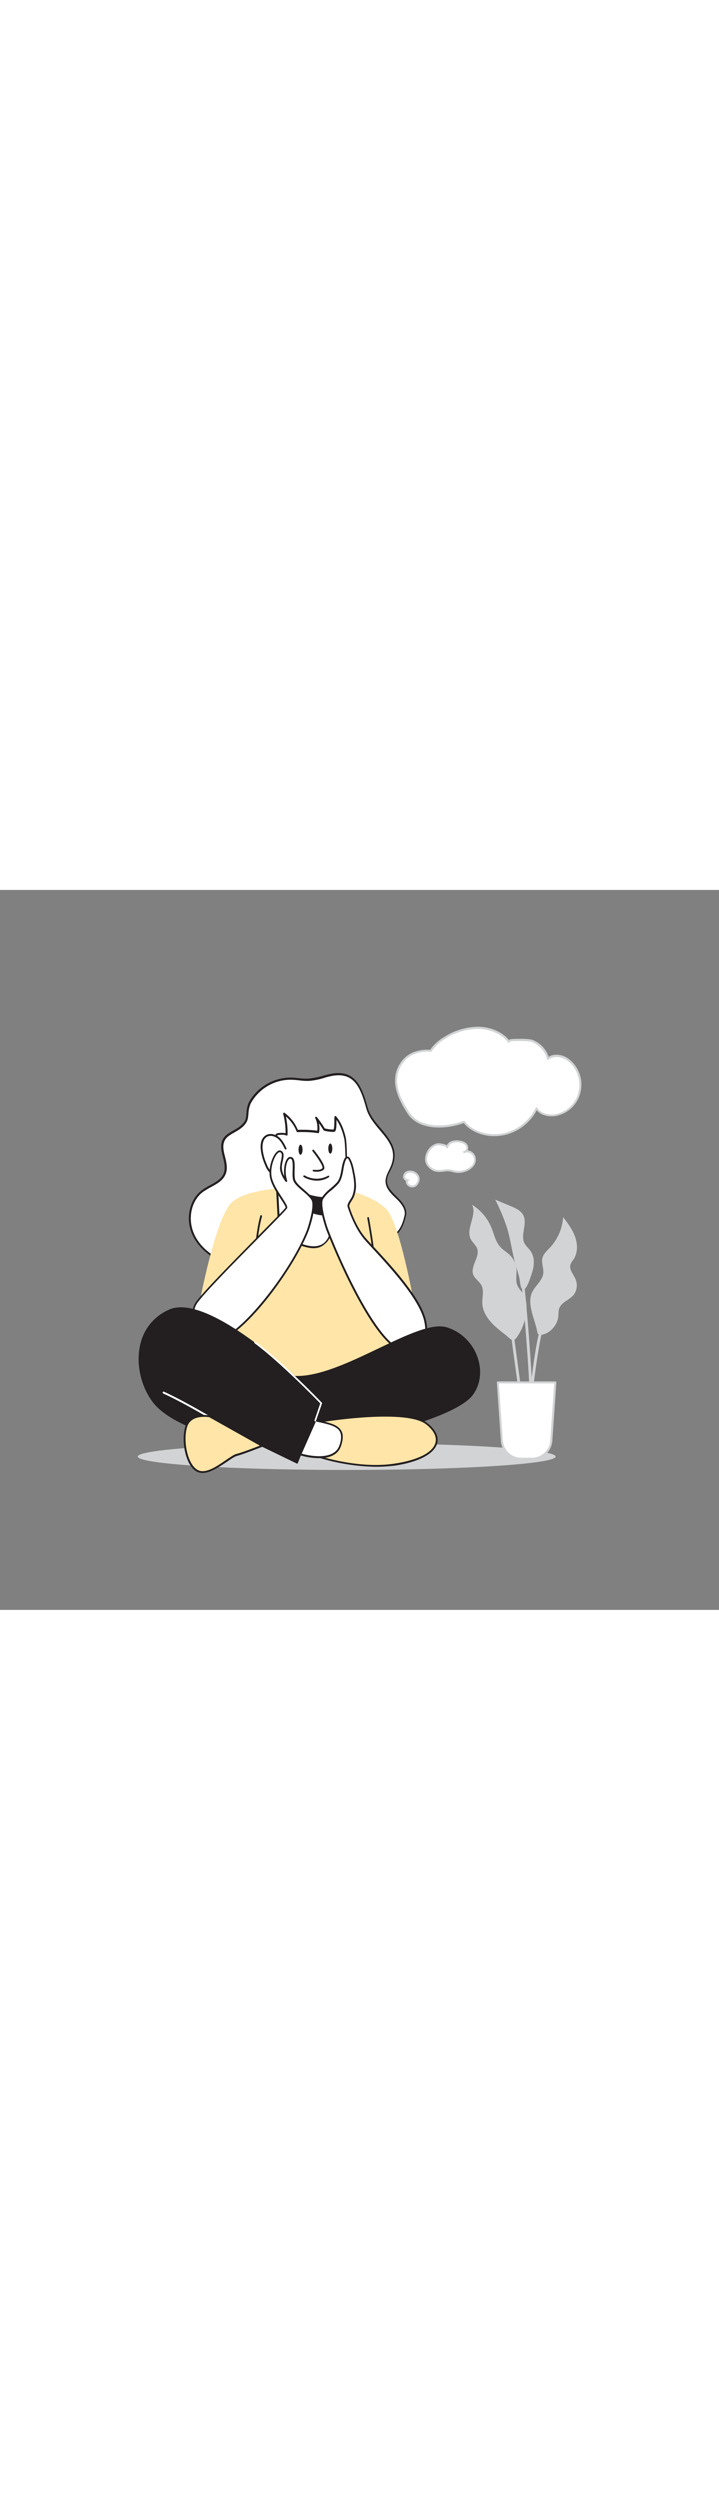 <svg version="1.1" id="Layer_1" xmlns="http://www.w3.org/2000/svg" xmlns:xlink="http://www.w3.org/1999/xlink" x="0px" y="0px" viewBox="0 0 500 500" style="width: 144px;" xml:space="preserve" data-imageid="thinking-39" imageName="Thinking" class="illustrations_image">
<rect x="0" y="0" width="500" height="500" fill="#808080" stroke="none"/>
<style type="text/css">
	.st0_thinking-39{fill:#D1D3D4;}
	.st1_thinking-39{fill:#FFFFFF;}
	.st2_thinking-39{fill:#231F20;}
	.st3_thinking-39{fill:#68E1FD;}
</style>
<g id="Shadow_thinking-39">
	<ellipse class="st0_thinking-39" cx="241.1" cy="393.5" rx="145.3" ry="9.3"/>
</g>
<g id="Character_thinking-39">
	<path class="st1_thinking-39" d="M264.4,246.9c2.9-1.7,5.7-3.6,8.3-5.7c5.7-4.4,7.4-8.2,9-15c1.1-4.6-2.4-9-5.8-12.3s-7.3-6.9-7.4-11.7&#10;&#9;&#9;c0-3.7,2.3-6.9,3.7-10.2c7.3-17.8-13-25.7-17.1-40.6s-8.8-27.2-27.1-22.5c-4.4,1.1-8.8,2.6-13.4,2.9c-4.2,0.2-8.3-0.7-12.5-0.7&#10;&#9;&#9;c-11.9,0-22.8,6.5-28.5,16.9c-2.2,4.2-0.9,9.8-3,13.1c-5.5,8.7-18.5,6.6-15.8,20.8c1,5.1,3.2,10.4,1.2,15.2&#10;&#9;&#9;c-2.5,6.1-10.1,8-15.4,11.9c-8.7,6.4-11,19.3-6.8,29.3s13.6,17.1,23.7,20.7s21.2,4.2,32,4.2C215.5,263.3,242.6,260,264.4,246.9z"/>
	<path class="st2_thinking-39" d="M190.1,263.9h-0.4c-10.6,0-21.8-0.5-32.2-4.2c-11.4-4.1-20.2-11.8-24.1-21.1c-4.5-10.9-1.5-23.8,7-30.1&#10;&#9;&#9;c1.8-1.3,3.7-2.4,5.6-3.4c4.1-2.2,7.9-4.3,9.5-8.2c1.4-3.6,0.5-7.6-0.5-11.5c-0.3-1.1-0.6-2.3-0.8-3.4c-1.8-9.4,2.9-12,8-14.9&#10;&#9;&#9;c2.9-1.6,5.9-3.3,7.9-6.4c1-1.5,1.1-3.6,1.3-5.9c0.1-2.5,0.6-4.9,1.6-7.2c5.7-10.5,16.7-17.1,28.7-17.3h0.4c1.8,0,3.7,0.2,5.4,0.4&#10;&#9;&#9;c2.3,0.3,4.7,0.4,7,0.3c3.5-0.3,6.9-1,10.3-2c1-0.3,2-0.6,3-0.8c18.6-4.8,23.7,7.5,27.9,22.9c1.5,5.5,5.4,10.1,9.2,14.6&#10;&#9;&#9;c6.2,7.4,12.6,15,7.9,26.4c-0.4,1-0.9,1.9-1.4,2.9c-1.2,2.4-2.3,4.6-2.3,7.1c0,4.4,3.8,7.9,7,11.1l0.2,0.2c5,4.8,6.9,9,6,12.9&#10;&#9;&#9;c-1.7,7-3.4,10.9-9.3,15.4c-2.7,2.1-5.5,4-8.4,5.7l0,0C246.2,258.5,221.8,263.9,190.1,263.9z M201.8,131.8&#10;&#9;&#9;c-11.5,0.1-22,6.5-27.5,16.6c-0.9,2.1-1.4,4.4-1.5,6.7c-0.2,2.4-0.4,4.7-1.5,6.4c-2.1,3.4-5.3,5.2-8.3,6.9c-4.8,2.7-9,5-7.3,13.5&#10;&#9;&#9;c0.2,1.1,0.5,2.2,0.8,3.3c1,4.1,2,8.3,0.4,12.2c-1.8,4.4-6,6.7-10.1,8.9c-1.9,1-3.7,2.1-5.5,3.3c-8.1,5.9-10.9,18.2-6.6,28.6&#10;&#9;&#9;c3.7,9,12.2,16.4,23.4,20.3c10.2,3.6,21.3,4.1,31.8,4.2h0.4c31.5,0,55.7-5.3,74-16.3l0,0c2.9-1.7,5.6-3.6,8.2-5.6&#10;&#9;&#9;c5.6-4.3,7.2-8,8.8-14.7c0.8-3.4-1-7.2-5.6-11.6l-0.2-0.2c-3.5-3.3-7.4-7-7.4-12c0-2.8,1.2-5.3,2.4-7.7c0.5-0.9,0.9-1.9,1.3-2.8&#10;&#9;&#9;c4.4-10.7-1.5-17.7-7.7-25c-3.9-4.6-7.8-9.3-9.4-15.1c-4.2-15.2-8.8-26.5-26.3-22c-1,0.2-2,0.5-2.9,0.8c-3.4,1.1-7,1.8-10.5,2.1&#10;&#9;&#9;c-2.4,0.1-4.8-0.1-7.2-0.4c-1.8-0.2-3.6-0.4-5.3-0.4L201.8,131.8z"/>
	<path class="st3_thinking-39 targetColor" d="M138.3,289c0,0,11.4-61.6,22.9-72s41.7-10.4,57.6-10.9s39.2,5,49.7,15.4s21.4,76.5,21.4,76.5l-21.8-2.5&#10;&#9;&#9;l13.9,36.8c0,0-48.2,25.8-70.5,24.3s-57.6-31.8-57.6-31.8l2-40.7L138.3,289z" style="fill: rgb(255, 229, 168);"/>
	<path class="st2_thinking-39" d="M262,285.2L262,285.2c-0.3,0-0.6-0.3-0.6-0.7c1-19.1-5.9-56.1-6-56.5c-0.1-0.3,0.1-0.7,0.4-0.8&#10;&#9;&#9;c0.3-0.1,0.7,0.1,0.8,0.4c0,0,0,0.1,0,0.1c0.1,0.4,7,37.6,6,56.8C262.6,284.9,262.3,285.2,262,285.2z"/>
	<path class="st2_thinking-39" d="M177.1,272.3c-0.3,0-0.6-0.3-0.6-0.6c0-0.3-0.4-27.6,4.5-45.4c0.1-0.3,0.4-0.5,0.8-0.4&#10;&#9;&#9;c0.3,0.1,0.5,0.4,0.4,0.8c-4.9,17.6-4.4,44.7-4.4,45C177.7,271.9,177.4,272.2,177.1,272.3C177.1,272.2,177.1,272.2,177.1,272.3&#10;&#9;&#9;L177.1,272.3z"/>
	<path class="st1_thinking-39" d="M227.8,213.9l2.3,23.3c0,0-1.1,13.2-15.7,10.6c-8.7-1.7-16.2-7.1-20.4-14.9c-0.7-1.4-0.2-4.4-0.3-6l-0.7-13.6&#10;&#9;&#9;c-0.4-6.9-1.3-13.9-1.1-20.8s0-14.1,0.3-21.2c0-0.4,0.1-0.8,0.3-1.2c0.3-0.2,0.6-0.4,0.9-0.4c2-0.4,4-0.3,5.9,0.2&#10;&#9;&#9;c0.1-4.8-0.5-9.7-1.7-14.3c4.1,3.1,7.3,7.2,9.2,12c4.8-0.2,9.7,0,14.4,0.7c0.6-3.3,0.1-6.8-1.3-9.8c2,2.5,3.9,5.2,5.5,7.9&#10;&#9;&#9;c0,0.4,6.5,1.3,6.9,0.9c1.1-1,0.8-7.7,0.9-9.3c3.5,4,5.3,9.1,6.6,14.3c1.1,4.8,1,24.5,1,29.5C240.9,209.1,235.7,215,227.8,213.9z"/>
	<path class="st2_thinking-39" d="M218.1,248.8c-1.3,0-2.5-0.1-3.8-0.4c-8.9-1.7-16.6-7.3-20.9-15.3c-0.5-1.1-0.5-2.9-0.4-4.6c0-0.6,0-1.1,0-1.7&#10;&#9;&#9;l-0.7-13.6c-0.1-2.3-0.3-4.6-0.5-6.9c-0.5-4.7-0.7-9.3-0.6-14c0.1-3.3,0.1-6.8,0.1-10.1c0-3.6,0-7.4,0.1-11.1&#10;&#9;&#9;c0-0.6,0.2-1.1,0.5-1.6c0.3-0.3,0.8-0.5,1.3-0.6c1.8-0.3,3.6-0.3,5.4,0c0-4.5-0.5-9-1.7-13.4c-0.1-0.3,0-0.5,0.3-0.7&#10;&#9;&#9;c0.2-0.2,0.5-0.2,0.7,0c4.1,3,7.3,7.1,9.2,11.8c4.5-0.2,9,0,13.5,0.6c0.4-3-0.1-6.1-1.4-8.8c-0.1-0.3,0-0.6,0.2-0.8&#10;&#9;&#9;c0.3-0.2,0.6-0.1,0.9,0.1c2,2.5,3.9,5.1,5.5,7.9c2,0.5,4,0.8,6.1,0.8c0.6-0.8,0.6-5,0.6-6.6c0-1,0-1.7,0.1-2.2&#10;&#9;&#9;c0-0.4,0.3-0.6,0.7-0.6c0.2,0,0.3,0.1,0.4,0.2c3,3.5,5.2,8.1,6.7,14.6c1,4.3,1,19.8,1,27.2v2.4c0.1,3.9-1.4,7.6-4.2,10.2&#10;&#9;&#9;c-2.4,2.1-5.6,3.1-8.8,2.7l2.2,22.5c0,0.4-0.5,5.9-4.9,9.2C223.6,248,220.9,248.8,218.1,248.8z M196,170c-0.8,0-1.6,0.1-2.5,0.2&#10;&#9;&#9;c-0.2,0-0.4,0.1-0.6,0.2c-0.1,0.2-0.2,0.5-0.1,0.8c-0.1,3.7-0.1,7.5-0.1,11.1c0,3.3,0,6.8-0.1,10.1c0,4.6,0.2,9.3,0.6,13.9&#10;&#9;&#9;c0.2,2.3,0.4,4.6,0.5,6.9l0.7,13.6c0,0.5,0,1.1,0,1.8c-0.2,1.3-0.1,2.7,0.3,3.9c4.1,7.6,11.4,13,19.9,14.6&#10;&#9;&#9;c4.4,0.8,7.9,0.2,10.5-1.8c3.9-3,4.4-8.2,4.4-8.2l-2.3-23.2c0-0.4,0.2-0.7,0.6-0.7c0,0,0.1,0,0.1,0c3.1,0.5,6.2-0.3,8.6-2.3&#10;&#9;&#9;c2.5-2.4,3.9-5.8,3.8-9.2v-2.4c0-6.8,0-22.8-1-26.9c-1.3-5.4-3-9.5-5.3-12.7v0.4c0,3.8-0.1,6.8-1.1,7.7c-0.8,0.7-6.6-0.3-7.4-0.6&#10;&#9;&#9;c-0.2-0.1-0.4-0.2-0.6-0.5c-1-1.6-2-3.2-3.1-4.7c0.4,2.1,0.5,4.3,0.1,6.4c-0.1,0.3-0.4,0.6-0.7,0.5c-4.7-0.7-9.5-0.9-14.3-0.7&#10;&#9;&#9;c-0.3,0-0.5-0.1-0.6-0.4c-1.6-4.1-4.2-7.7-7.5-10.5c0.9,4.2,1.3,8.4,1.2,12.7c0,0.4-0.3,0.6-0.7,0.6c0,0-0.1,0-0.1,0&#10;&#9;&#9;C198.2,170.1,197.1,170,196,170z"/>
	<path class="st2_thinking-39" d="M228.7,225.3c0,0-9.4,1.3-16.1-4.4s-6.4-12.2-6.4-12.2s10.9,5.9,21.5,5.1L228.7,225.3z"/>
	<path class="st2_thinking-39" d="M226.3,226.1c-3.3,0-9.3-0.6-14-4.7c-6.8-5.9-6.6-12.4-6.6-12.7c0-0.2,0.1-0.4,0.3-0.5c0.2-0.1,0.4-0.1,0.6,0&#10;&#9;&#9;c0.1,0.1,10.9,5.8,21.2,5.1c0.3,0,0.6,0.2,0.7,0.6l0.9,11.4c0,0.3-0.2,0.6-0.5,0.7C228,226,227.1,226.1,226.3,226.1z M207,209.8&#10;&#9;&#9;c0.6,4.2,2.8,8,6.1,10.7c5.4,4.7,12.9,4.5,15,4.3l-0.9-10.2C218.5,215,209.8,211.2,207,209.8z"/>
	<path class="st2_thinking-39" d="M220.2,195.7c-0.8,0-1.6-0.1-2.3-0.2c-0.3-0.1-0.5-0.4-0.5-0.7c0.1-0.3,0.4-0.5,0.7-0.5c1.3,0.2,5,0.4,6.1-1.1&#10;&#9;&#9;c0.8-1-3-6.9-6.9-11.8c-0.2-0.3-0.2-0.6,0.1-0.9c0,0,0,0,0,0c0.3-0.2,0.7-0.2,0.9,0.1c2.1,2.6,8.7,11.1,7,13.4&#10;&#9;&#9;C224.1,195.4,221.9,195.7,220.2,195.7z"/>
	<path class="st1_thinking-39" d="M198.5,179.7c-1.4-2.7-2.8-5.5-5.1-7.5s-5.9-2.8-8.4-1.2c-2.9,1.8-3.5,5.7-3.2,9c0.4,3.8,1.5,7.5,3.1,11&#10;&#9;&#9;c0.8,2.1,2,4,3.7,5.5c1.8,1.4,4.5,1.7,6.2,0.3"/>
	<path class="st2_thinking-39" d="M192.2,198.3c-1.4,0-2.8-0.5-3.9-1.3c-1.8-1.6-3.1-3.5-3.9-5.8c-1.6-3.5-2.7-7.3-3.1-11.2&#10;&#9;&#9;c-0.2-2.1-0.3-7.3,3.5-9.6c3-1.9,6.9-0.6,9.2,1.3c2.5,2.1,4,5.1,5.2,7.7c0.2,0.3,0,0.7-0.3,0.8c0,0,0,0,0,0c-0.3,0.1-0.6,0-0.8-0.2&#10;&#9;&#9;c-1.2-2.5-2.6-5.4-4.9-7.3c-2-1.6-5.2-2.7-7.7-1.2c-3.2,2-3,6.9-2.9,8.4c0.4,3.7,1.4,7.4,3,10.8c0.7,2,1.9,3.8,3.5,5.2&#10;&#9;&#9;c1.5,1.1,3.9,1.6,5.4,0.3c0.3-0.2,0.7-0.2,0.9,0.1s0.2,0.7-0.1,0.9C194.4,198,193.3,198.3,192.2,198.3z"/>
	<ellipse class="st2_thinking-39" cx="209" cy="180.4" rx="1.4" ry="3.5"/>
	<ellipse class="st2_thinking-39" cx="229.7" cy="179.6" rx="1.4" ry="3.5"/>
	<path class="st1_thinking-39" d="M214,236.5c0,0,6-16.9,3.1-21.6s-10.9-9.1-12.5-13.3s1.1-14.5-2.2-15.6s-5.8,8.5-3.3,16c0,0-3.8-4.7-3.8-9.1&#10;&#9;&#9;s2.9-10-0.2-11.4s-8,8.9-6.9,17.1s11.6,19.8,10.9,22s-57.8,57.7-63,66.8c-4.8,8.4-1.8,27.3,14.6,25.3S202.9,265.2,214,236.5z"/>
	<path class="st2_thinking-39" d="M148.4,313.6c-4.8,0.2-9.3-2.2-11.9-6.2c-4.1-6.2-3.7-15.4-0.9-20.2c3.2-5.6,25.4-28,43.1-46&#10;&#9;&#9;c9.9-10.1,19.4-19.6,19.9-20.6c0.2-0.6-1.8-3.7-3.4-6.1c-3.1-4.7-6.9-10.6-7.6-15.6c-0.9-6.7,2.1-14.9,5.2-17.3&#10;&#9;&#9;c0.7-0.7,1.7-0.9,2.6-0.5c2.5,1.1,1.9,4.3,1.2,7.3c-0.4,1.5-0.6,3.1-0.6,4.6c0.1,2,0.7,4,1.7,5.8c-0.7-5.3,0.4-10.6,2.4-12.6&#10;&#9;&#9;c0.6-0.7,1.7-1,2.6-0.7c2.4,0.8,2.3,4.8,2.2,8.9c-0.1,2.6-0.1,5.4,0.4,7c0.8,2.1,3.5,4.5,6.1,6.7c2.4,2.1,4.9,4.3,6.3,6.5&#10;&#9;&#9;c3,4.9-2.8,21.4-3.1,22.1l0,0c-5.4,13.8-16.8,32.3-29.7,48.3c-13.9,17.1-26.3,27.4-34.1,28.4C150,313.6,149.2,313.7,148.4,313.6z&#10;&#9;&#9; M194.5,182.1c-0.4,0-0.7,0.2-1,0.4c-2.5,1.9-5.6,9.5-4.7,16.1c0.6,4.7,4.5,10.7,7.4,15.1c2.6,4.1,3.9,6.1,3.5,7.2&#10;&#9;&#9;c-0.3,0.9-5.8,6.5-20.2,21.1c-16.8,17-39.8,40.3-42.9,45.8c-2.6,4.5-3,13.1,0.9,18.9c2,3,5.9,6.4,13.1,5.5&#10;&#9;&#9;c16.2-2,51.8-47.6,62.8-75.9c1.6-4.6,5.4-17.4,3.2-21c-1.3-2.1-3.7-4.2-6.1-6.2c-2.9-2.5-5.6-4.8-6.5-7.2c-0.7-1.9-0.6-4.7-0.5-7.5&#10;&#9;&#9;c0.1-3.4,0.2-7.2-1.3-7.7c-0.2-0.1-0.6-0.2-1.3,0.4c-2.1,2.1-3.1,9.1-1.2,14.8c0.1,0.3,0,0.6-0.3,0.8c-0.3,0.1-0.6,0.1-0.8-0.2&#10;&#9;&#9;c-0.2-0.2-3.9-4.9-3.9-9.5c0.1-1.6,0.3-3.3,0.7-4.9c0.7-3.2,1-5.3-0.5-5.9C194.8,182.1,194.7,182.1,194.5,182.1L194.5,182.1z&#10;&#9;&#9; M214,236.5L214,236.5z"/>
	<path class="st1_thinking-39" d="M227.4,235.6c0,0-6-16.9-3.1-21.6c2.6-4.3,7.4-6.7,10.6-10.5c3.4-4,2.9-10.9,4.9-15.9c0.4-1,1.2-2.2,2.3-1.8&#10;&#9;&#9;c0.4,0.2,0.8,0.6,1,1c1.7,2.9,2.3,6.3,2.9,9.7c0.7,2.9,1,5.8,1.1,8.8c0,2.7-0.6,5.3-1.6,7.8c-0.6,1.6-3.6,5-3.1,6.7&#10;&#9;&#9;c0.7,2.2,4.4,13.6,10.7,21.4c6.2,7.8,38.1,38.3,42.5,57.7c2.4,10.2,0.8,22.5-15.6,20.5S238.5,264.2,227.4,235.6z"/>
	<path class="st2_thinking-39" d="M283.3,320.2c-1.2,0-2.3-0.1-3.5-0.2c-16.9-2.1-42.1-56-53-84.2l0,0c-0.2-0.7-6.1-17.3-3.1-22.1&#10;&#9;&#9;c1.7-2.4,3.8-4.6,6.1-6.4c1.6-1.3,3.1-2.7,4.5-4.2c2-2.3,2.6-5.8,3.2-9.2c0.3-2.2,0.8-4.3,1.6-6.4c0.5-1.3,1.6-2.7,3.1-2.2&#10;&#9;&#9;c0.6,0.3,1,0.7,1.3,1.3c1.7,3.1,2.4,6.5,3,9.9c0.7,2.9,1,5.9,1.1,8.9c0,2.7-0.6,5.5-1.6,8c-0.3,0.7-0.8,1.4-1.2,2.1&#10;&#9;&#9;c-0.9,1.3-2.1,3.3-1.9,4.2c0.1,0.5,3.9,12.8,10.6,21.1c1.3,1.6,3.8,4.3,6.9,7.6c12.1,13,32.2,34.9,35.8,50.3&#10;&#9;&#9;c1,4.4,2.1,12.6-2.4,17.6C291.4,318.9,287.9,320.2,283.3,320.2z M228,235.3c12.6,32.5,36.8,81.5,52,83.4c5.9,0.7,10.2-0.4,12.8-3.3&#10;&#9;&#9;c4.1-4.5,3.1-12.2,2.1-16.4c-3.5-15.1-24.3-37.6-35.5-49.7c-3.1-3.4-5.6-6-6.9-7.7c-6.8-8.5-10.6-21-10.8-21.6&#10;&#9;&#9;c-0.4-1.5,0.9-3.5,2-5.2c0.4-0.6,0.8-1.2,1.1-1.9c1-2.4,1.5-5,1.5-7.6c0-2.9-0.4-5.8-1-8.7c-0.6-3.2-1.3-6.6-2.9-9.5&#10;&#9;&#9;c-0.1-0.3-0.3-0.5-0.6-0.7c-0.6-0.2-1.2,0.8-1.5,1.5c-0.7,2-1.2,4.1-1.5,6.2c-0.6,3.6-1.3,7.3-3.5,9.9c-1.4,1.6-3,3-4.6,4.4&#10;&#9;&#9;c-2.3,1.7-4.3,3.7-5.9,6.1C222.6,217.9,226.4,230.7,228,235.3z"/>
	<path class="st2_thinking-39" d="M204.9,338.2c0,0-61.1-57.6-86.9-46.2s-25.3,44.2-11.4,63.1s65.6,34.3,108.3,30.3s101.8-19.9,113.3-34.8&#10;&#9;&#9;s3-39.7-17.4-46.2S238.2,339.7,204.9,338.2z"/>
	<path class="st2_thinking-39" d="M201.1,386.6c-38.7,0-82.2-13.7-95.1-31.2c-8.5-11.5-11.7-27.5-8.2-40.8c2.6-10.4,10-19,19.9-23.2&#10;&#9;&#9;c25.5-11.3,83.2,42.1,87.4,46.1c16.8,0.7,38.8-9.9,58.3-19.2c19.1-9.1,37.2-17.8,47.5-14.5c10.3,3.3,18.3,11.4,21.5,21.7&#10;&#9;&#9;c2.9,9.2,1.5,18.5-3.8,25.5c-11.4,14.8-70.4,31-113.7,35C210.4,386.4,205.8,386.6,201.1,386.6z M125.7,291.1&#10;&#9;&#9;c-2.6-0.1-5.1,0.4-7.5,1.5c-9.6,4-16.7,12.3-19.2,22.4c-3.4,12.9-0.3,28.5,8,39.7c14.2,19.3,66.6,33.9,107.7,30.1&#10;&#9;&#9;c43-4,101.6-20,112.8-34.5c5.1-6.6,6.4-15.5,3.6-24.4c-3.1-9.9-10.8-17.7-20.6-20.9c-9.8-3.1-27.6,5.4-46.5,14.5&#10;&#9;&#9;c-19.7,9.4-42,20.1-59.1,19.3c-0.1,0-0.3-0.1-0.4-0.2C203.9,338.1,153.7,291.1,125.7,291.1z"/>
	<path class="st2_thinking-39" d="M167,378.7l39.5,19.1l17.7-44.7c0,0-56.6-39.7-70.5-28.3S162.6,375.3,167,378.7z"/>
	<path class="st2_thinking-39" d="M206.6,398.4c-0.1,0-0.2,0-0.3-0.1l-39.5-19.1l-0.1-0.1c-3.6-2.8-17.8-26.4-18-42.6c-0.1-5.5,1.5-9.7,4.7-12.3&#10;&#9;&#9;c14.1-11.6,69,26.6,71.3,28.3c0.2,0.2,0.3,0.5,0.2,0.7L207.1,398c-0.1,0.2-0.2,0.3-0.4,0.4C206.7,398.4,206.6,398.4,206.6,398.4z&#10;&#9;&#9; M167.4,378.2l38.9,18.8l17.3-43.6c-5.1-3.5-56.6-38.6-69.4-28.1c-2.9,2.4-4.3,6.2-4.2,11.3C150.1,352.1,163.9,375.4,167.4,378.2&#10;&#9;&#9;L167.4,378.2z"/>
	<path class="st3_thinking-39 targetColor" d="M222.3,393.8c0,0,27,9,52.2,5.2c28.3-4.2,36.8-16.9,22.4-28.3s-73-1.7-73-1.7L222.3,393.8z" style="fill: rgb(255, 229, 168);"/>
	<path class="st2_thinking-39" d="M261.5,400.6c-13.4-0.2-26.6-2.3-39.4-6.2c-0.3-0.1-0.4-0.4-0.4-0.6l1.5-24.8c0-0.3,0.2-0.5,0.5-0.6&#10;&#9;&#9;c2.4-0.4,59.1-9.6,73.5,1.9c5.7,4.5,8.1,9.4,6.8,14c-2,7.3-12.7,13-29.5,15.5C270.2,400.3,265.8,400.6,261.5,400.6z M222.9,393.4&#10;&#9;&#9;c3.7,1.1,28.5,8.5,51.4,5c16.3-2.4,26.7-7.7,28.5-14.5c1.1-4.1-1.1-8.5-6.4-12.7c-13.3-10.6-66.3-2.6-72-1.7L222.9,393.4z"/>
	<path class="st1_thinking-39" d="M208.9,392c0,0,23.3,7.4,27.8-6.1s-5.2-14.7-17.4-17.4L208.9,392z"/>
	<path class="st2_thinking-39" d="M222,394.6h-0.9c-4.2-0.1-8.4-0.8-12.4-2c-0.2-0.1-0.3-0.2-0.4-0.4c-0.1-0.2-0.1-0.4,0-0.5l10.4-23.5&#10;&#9;&#9;c0.1-0.3,0.4-0.4,0.7-0.4l2.1,0.5c7.2,1.6,13.4,3,15.8,7.2c1.5,2.6,1.4,6-0.1,10.5C235.4,391.7,230.1,394.6,222,394.6z&#10;&#9;&#9; M209.8,391.5c3.8,1.1,22.5,5.5,26.3-5.9c1.4-4.1,1.4-7.2,0.2-9.5c-2.1-3.8-8.1-5.1-15-6.6l-1.6-0.4L209.8,391.5z"/>
	<path class="st1_thinking-39" d="M161.4,376.2c-0.1,0-0.2,0-0.3-0.1c-0.3-0.2-30.4-18.7-47.6-26.4c-0.3-0.1-0.5-0.5-0.3-0.9s0.5-0.5,0.9-0.3&#10;&#9;&#9;l0,0c17.3,7.8,47.5,26.3,47.8,26.5c0.3,0.2,0.4,0.6,0.2,0.9C161.8,376.1,161.6,376.2,161.4,376.2L161.4,376.2z"/>
	<path class="st3_thinking-39 targetColor" d="M145.5,365.5c0,0-12.7-2.5-15.9,7s0,28.1,8.4,31.3s21.4-10.2,26.3-11.4s17.7-6.4,17.7-6.4L145.5,365.5z" style="fill: rgb(255, 229, 168);"/>
	<path class="st2_thinking-39" d="M140.9,404.9c-1.1,0-2.1-0.2-3.1-0.5c-9-3.5-12.1-22.5-8.8-32.1c3.4-9.9,16.5-7.4,16.6-7.4l0.2,0.1l36.6,20.5&#10;&#9;&#9;c0.3,0.2,0.4,0.6,0.3,0.9c-0.1,0.1-0.2,0.2-0.3,0.3c-0.5,0.2-12.9,5.1-17.8,6.4c-1.5,0.4-4,2.1-6.9,4.1&#10;&#9;&#9;C152.5,400.6,146.3,404.9,140.9,404.9z M141.9,365.9c-3.8,0-9.8,1-11.7,6.8c-1.5,4.5-1.6,11.4-0.1,17.6c1.6,6.8,4.6,11.5,8.2,12.9&#10;&#9;&#9;c5.4,2,12.7-3.1,18.7-7.2c3-2,5.5-3.8,7.3-4.3c4-1,13.1-4.5,16.4-5.8l-35.3-19.8C144.2,366,143.1,365.9,141.9,365.9L141.9,365.9z"/>
	<path class="st1_thinking-39" d="M219.3,369.1h-0.2c-0.3-0.1-0.5-0.5-0.4-0.8l4-11.7c-2.9-3-28.3-29-45.5-41.7c-0.3-0.1-0.5-0.5-0.3-0.8&#10;&#9;&#9;c0.1-0.3,0.5-0.5,0.8-0.3c0.1,0,0.2,0.1,0.2,0.2c18.3,13.4,45.7,41.8,45.9,42.1c0.2,0.2,0.2,0.4,0.1,0.6l-4.2,12.1&#10;&#9;&#9;C219.8,369,219.5,369.1,219.3,369.1z"/>
	<path class="st2_thinking-39" d="M220.4,201.9c-3.2,0-6.4-0.9-9.2-2.5c-0.3-0.2-0.4-0.6-0.2-0.9c0,0,0,0,0,0c0.2-0.3,0.6-0.4,0.9-0.2&#10;&#9;&#9;c5,2.9,11.2,3,16.2,0.2c0.3-0.2,0.7-0.1,0.8,0.2s0.1,0.7-0.2,0.8l0,0C226.2,201.1,223.3,201.9,220.4,201.9z"/>
</g>
<g id="Bubble_thinking-39">
	<path class="st1_thinking-39" d="M287.5,113.5c-2.9,1.2-5.5,3.2-7.5,5.7c-9.1,11.7-3.2,24.9,4,35.8c7.8,11.8,26.1,10.7,38.6,6.1&#10;&#9;&#9;c5.9,7.7,17.8,10.9,28.2,8.4c9.6-2.4,17.7-8.9,22.1-17.8c2.4,4.2,9,5.8,14.3,4.4c18.5-4.8,21.3-28.2,7.3-38.3&#10;&#9;&#9;c-3.8-2.8-10.2-3.6-13.8-0.5c-0.9-5.1-5.8-10.7-11.5-12.5c-1.7-0.6-16.9-1.1-15.6,0.8c-4.3-6.1-12.9-9.5-21.2-9.7&#10;&#9;&#9;c-8.3,0.1-16.4,2.5-23.3,7c-3.9,2.3-7.2,5.4-9.8,9.1C295.4,111.4,291.3,112,287.5,113.5z"/>
	<path class="st0_thinking-39" d="M343.8,171c-8.5,0-16.7-3.4-21.3-9.1c-13.6,4.9-31.4,4.9-39-6.5c-6.4-9.7-13.9-24.1-4-36.7&#10;&#9;&#9;c2-2.6,4.7-4.6,7.7-5.9l0,0c3.8-1.5,7.9-2.1,11.9-1.8c2.6-3.6,5.9-6.7,9.8-8.9c7.1-4.6,15.3-7,23.7-7.1c8.7,0.1,16.7,3.6,21.2,9.1&#10;&#9;&#9;c0.8-0.4,2.6-0.8,7.7-0.7c2.8-0.1,5.5,0.1,8.2,0.5c5.5,1.8,10.4,6.8,11.8,12c4-2.6,10-1.5,13.7,1.2c7,5.2,10.4,13.9,8.7,22.4&#10;&#9;&#9;c-1.5,8.4-7.9,15.2-16.2,17.2c-4.9,1.3-11.4,0.2-14.4-3.7c-4.6,8.6-12.6,14.8-22,17.1C348.7,170.7,346.2,171,343.8,171z&#10;&#9;&#9; M322.7,160.4c0.2,0,0.4,0.1,0.6,0.3c5.5,7.2,17.1,10.6,27.5,8.1c9.4-2.3,17.4-8.7,21.7-17.4c0.1-0.2,0.3-0.4,0.6-0.4&#10;&#9;&#9;c0.3,0,0.5,0.1,0.6,0.4c2.3,4.1,8.8,5.3,13.6,4.1c7.8-1.9,13.8-8.2,15.2-16.1c1.5-8-1.6-16.2-8.1-21c-3.5-2.6-9.5-3.4-12.9-0.6&#10;&#9;&#9;c-0.2,0.2-0.5,0.2-0.7,0.1c-0.2-0.1-0.4-0.3-0.5-0.5c-0.9-5-5.7-10.3-11-12c-1.6-0.5-12.8-0.8-14.7,0c0,0.2-0.1,0.5-0.3,0.6&#10;&#9;&#9;c-0.3,0.2-0.7,0.2-1-0.1c0,0,0,0,0,0c-4-5.6-12.1-9.2-20.7-9.4c-8.1,0.1-16.1,2.4-22.9,6.8c-3.8,2.2-7.1,5.2-9.5,8.8&#10;&#9;&#9;c-0.1,0.2-0.4,0.3-0.6,0.3c-4-0.4-8,0.2-11.7,1.6c-2.8,1.2-5.3,3.1-7.2,5.5c-9.2,11.7-2.7,24.9,4,35c7.2,10.9,24.7,10.7,37.8,5.8&#10;&#9;&#9;C322.5,160.3,322.6,160.4,322.7,160.4L322.7,160.4z"/>
	<path class="st1_thinking-39" d="M314.2,175c1.6-0.6,3.4-0.7,5.1-0.4c2,0.2,4.2,0.9,5.3,2.6s0.2,4.6-1.9,4.7c2.9-1.4,6.6,0.7,7.4,3.8&#10;&#9;&#9;c1.7,6.4-6.6,10.4-12,10c-2.7-0.2-5.3-1.5-8-1.1c-4.9,0.7-8.4,1.2-12.1-3.2c-2.7-3.2-1.7-7.6,0.5-10.8c1.4-2.2,3.6-3.7,6.1-4.1&#10;&#9;&#9;c0.8-0.1,6.8,0.7,6.4,2.1C311.4,176.9,312.6,175.6,314.2,175z"/>
	<path class="st0_thinking-39" d="M318.8,196.5c-0.3,0-0.5,0-0.8,0c-1.1-0.1-2.2-0.3-3.3-0.6c-1.5-0.5-3-0.6-4.6-0.5c-5,0.7-8.8,1.2-12.7-3.4&#10;&#9;&#9;c-3.1-3.7-1.7-8.6,0.4-11.7c1.5-2.3,3.9-3.9,6.6-4.4c0.7-0.1,4.6,0.3,6.3,1.4c0.7-1.3,1.8-2.3,3.1-2.8l0,0c1.7-0.6,3.6-0.8,5.4-0.5&#10;&#9;&#9;c2.9,0.3,4.8,1.3,5.8,2.9c0.7,1.2,0.8,2.7,0.2,3.9c0.6,0.1,1.3,0.3,1.9,0.5c1.8,0.8,3.1,2.3,3.6,4.2c0.6,2.3,0,4.7-1.5,6.4&#10;&#9;&#9;C326.8,195,322.2,196.5,318.8,196.5z M311.1,193.9c1.4,0,2.7,0.3,4,0.6c1,0.3,2,0.5,3.1,0.6c3.1,0.2,7.6-1.1,10.1-4&#10;&#9;&#9;c1.3-1.4,1.7-3.3,1.2-5.2c-0.4-1.4-1.5-2.6-2.9-3.2c-0.8-0.4-1.6-0.5-2.5-0.4c-0.4,0.3-0.9,0.4-1.4,0.4c-0.3,0-0.6-0.2-0.7-0.5&#10;&#9;&#9;c-0.1-0.3,0.1-0.6,0.4-0.8c0.4-0.2,0.8-0.3,1.1-0.4c0.2-0.2,0.3-0.4,0.5-0.6c0.5-0.8,0.5-1.9,0-2.7c-0.8-1.2-2.4-2-4.8-2.3&#10;&#9;&#9;c-1.6-0.3-3.2-0.2-4.8,0.4l0,0c-1.4,0.6-2.4,1.7-2.8,3.1c-0.1,0.4-0.5,0.6-0.9,0.5c-0.4-0.1-0.6-0.5-0.5-0.9c0,0,0,0,0,0&#10;&#9;&#9;c-0.4-0.6-4.8-1.3-5.6-1.2c-2.4,0.4-4.5,1.8-5.7,3.8c-1.8,2.7-3.1,6.9-0.5,10c3.4,4.1,6.6,3.6,11.4,3&#10;&#9;&#9;C310.3,193.9,310.7,193.9,311.1,193.9z M314.2,175L314.2,175z"/>
	<path class="st1_thinking-39" d="M287.6,196.1c-1.3-0.6-2.8-0.6-4.2-0.2c-1.4,0.4-2.4,1.7-2.5,3.1c0,1.4,1.1,2.5,2.5,2.5c0.1,0,0.2,0,0.3,0&#10;&#9;&#9;c-3.3,2.1,3.8,7.7,6.9,1.8C292.2,200.2,290.6,197.2,287.6,196.1z"/>
	<path class="st0_thinking-39" d="M286.8,206.6c-0.2,0-0.4,0-0.6,0c-1.8-0.2-3.3-1.4-3.9-3.1c-0.1-0.5-0.1-1,0.1-1.4c-0.3-0.1-0.6-0.3-0.9-0.5&#10;&#9;&#9;c-0.8-0.6-1.2-1.6-1.2-2.6c0.1-1.8,1.3-3.3,2.9-3.8c1.5-0.4,3.2-0.4,4.6,0.2l0,0c1.7,0.6,3,1.9,3.7,3.5c0.6,1.5,0.4,3.2-0.4,4.6&#10;&#9;&#9;C290.5,205.3,288.8,206.5,286.8,206.6z M283.8,200.8c0.3,0,0.5,0.2,0.6,0.4c0.1,0.3,0,0.7-0.3,0.9c-0.4,0.2-0.6,0.6-0.5,1.1&#10;&#9;&#9;c0.5,1.1,1.5,1.9,2.8,2c1.5,0.2,2.8-0.6,3.6-2.3c0.6-1,0.7-2.3,0.3-3.4c-0.5-1.3-1.6-2.3-2.9-2.7l0,0c-1.2-0.5-2.5-0.6-3.7-0.2&#10;&#9;&#9;c-1.1,0.3-1.9,1.3-2,2.5c0,0.6,0.3,1.1,0.7,1.4c0.3,0.3,0.8,0.4,1.2,0.4L283.8,200.8z"/>
</g>
<g id="Plant_thinking-39">
	<path class="st0_thinking-39" d="M366.1,290.1c0.2-3.2-0.5-6.3-2-9.2c-1.2-2-3.1-3.7-4.1-5.8c-1.8-3.7-0.5-8.1-0.9-12.2&#10;&#9;&#9;c-0.4-3.4-1.9-6.6-4.3-9.1c-2.1-2.2-4.9-3.6-6.9-5.9c-3.4-3.7-4.3-8.9-6.2-13.5c-2.7-6.5-7.4-12-13.4-15.8c3.6,7.4-4.7,16.7-0.9,24&#10;&#9;&#9;c1.2,2.3,3.5,4,4.4,6.4c2.1,5.9-4.9,12.3-2.7,18.2c1.1,2.9,4.3,4.6,5.7,7.4c2,3.8,0.4,8.3,0.6,12.5c0.2,5.8,3.8,11,8,15.1&#10;&#9;&#9;c2.6,2.5,5.5,4.7,8.4,7c3.4,2.7,4.8,5.6,7.8,1.2C363.7,304.5,366,297.4,366.1,290.1z"/>
	<path class="st0_thinking-39" d="M369.9,293.4c-1.1-4.5-1.9-9.4,0-13.7c2.1-4.8,7.3-8.2,7.9-13.4c0.4-3.4-1.3-6.9-0.7-10.2s3.4-5.7,5.7-8.1&#10;&#9;&#9;c5.2-5.7,8.3-13.1,8.8-20.8c3.3,4.3,6.6,8.7,8.4,13.9s1.8,11.1-1.2,15.6c-0.9,1-1.6,2.2-2.1,3.5c-1,3.3,1.8,6.4,3.3,9.6&#10;&#9;&#9;c1.8,3.7,1.4,8-1,11.3c-3,3.7-8.7,5.2-10.2,9.7c-0.4,1.7-0.5,3.4-0.5,5.1c-0.5,5.8-5.1,11.5-10.9,12.9c-3.5,0.9-3.5-0.5-4.1-3.5&#10;&#9;&#9;C372.4,301.3,370.9,297.4,369.9,293.4z"/>
	<path class="st0_thinking-39" d="M358.7,261c-2.5-8.7-3.5-17.7-6.1-26.3c-2.2-6.7-5-13.3-8.2-19.6l10.8,4.5c3.5,1.4,7.2,3.2,8.8,6.5&#10;&#9;&#9;c2.8,5.9-2.2,13.4,0.7,19.2c1,2,2.9,3.5,4.2,5.4c3.2,4.4,2.7,10.5,0.9,15.7c-0.8,2.2-4,13.7-6.9,10.5c-1.2-1.3-1.3-6-1.8-7.8&#10;&#9;&#9;C360.4,266.4,359.5,263.7,358.7,261z"/>
	<path class="st0_thinking-39" d="M364.6,376.1c-2.1-14.2-8.9-64.1-8.9-64.6l1.9-0.2c0.1,0.5,6.8,50.4,8.9,64.5L364.6,376.1z"/>
	<path class="st0_thinking-39" d="M367.1,389.5h-1.9c0.1-16.8,7.1-81.1,11.2-85.5l1.4,1.3C375.1,308.1,367.3,366.5,367.1,389.5z"/>
	<path class="st0_thinking-39" d="M370.7,386.3l-1.9-0.1c1.6-36.2-6.1-112.4-6.2-113.2l1.9-0.2C364.6,273.6,372.4,349.9,370.7,386.3z"/>
	<path class="st1_thinking-39" d="M346.2,342h40l-2.8,40.5c-0.5,7-6.3,12.4-13.4,12.4h-7.7c-7,0-12.8-5.4-13.3-12.4L346.2,342z"/>
	<path class="st0_thinking-39" d="M370,395.6h-7.7c-7.4,0-13.5-5.7-14-13.1l-2.8-40.5c0-0.2,0.1-0.4,0.2-0.5c0.1-0.1,0.3-0.2,0.5-0.2h40&#10;&#9;&#9;c0.2,0,0.4,0.1,0.5,0.2c0.1,0.1,0.2,0.3,0.2,0.5l-2.8,40.5C383.6,389.9,377.4,395.6,370,395.6z M346.9,342.7l2.8,39.8&#10;&#9;&#9;c0.5,6.6,6,11.8,12.6,11.8h7.7c6.6,0,12.2-5.2,12.6-11.8l2.8-39.8H346.9z"/>
</g>
</svg>